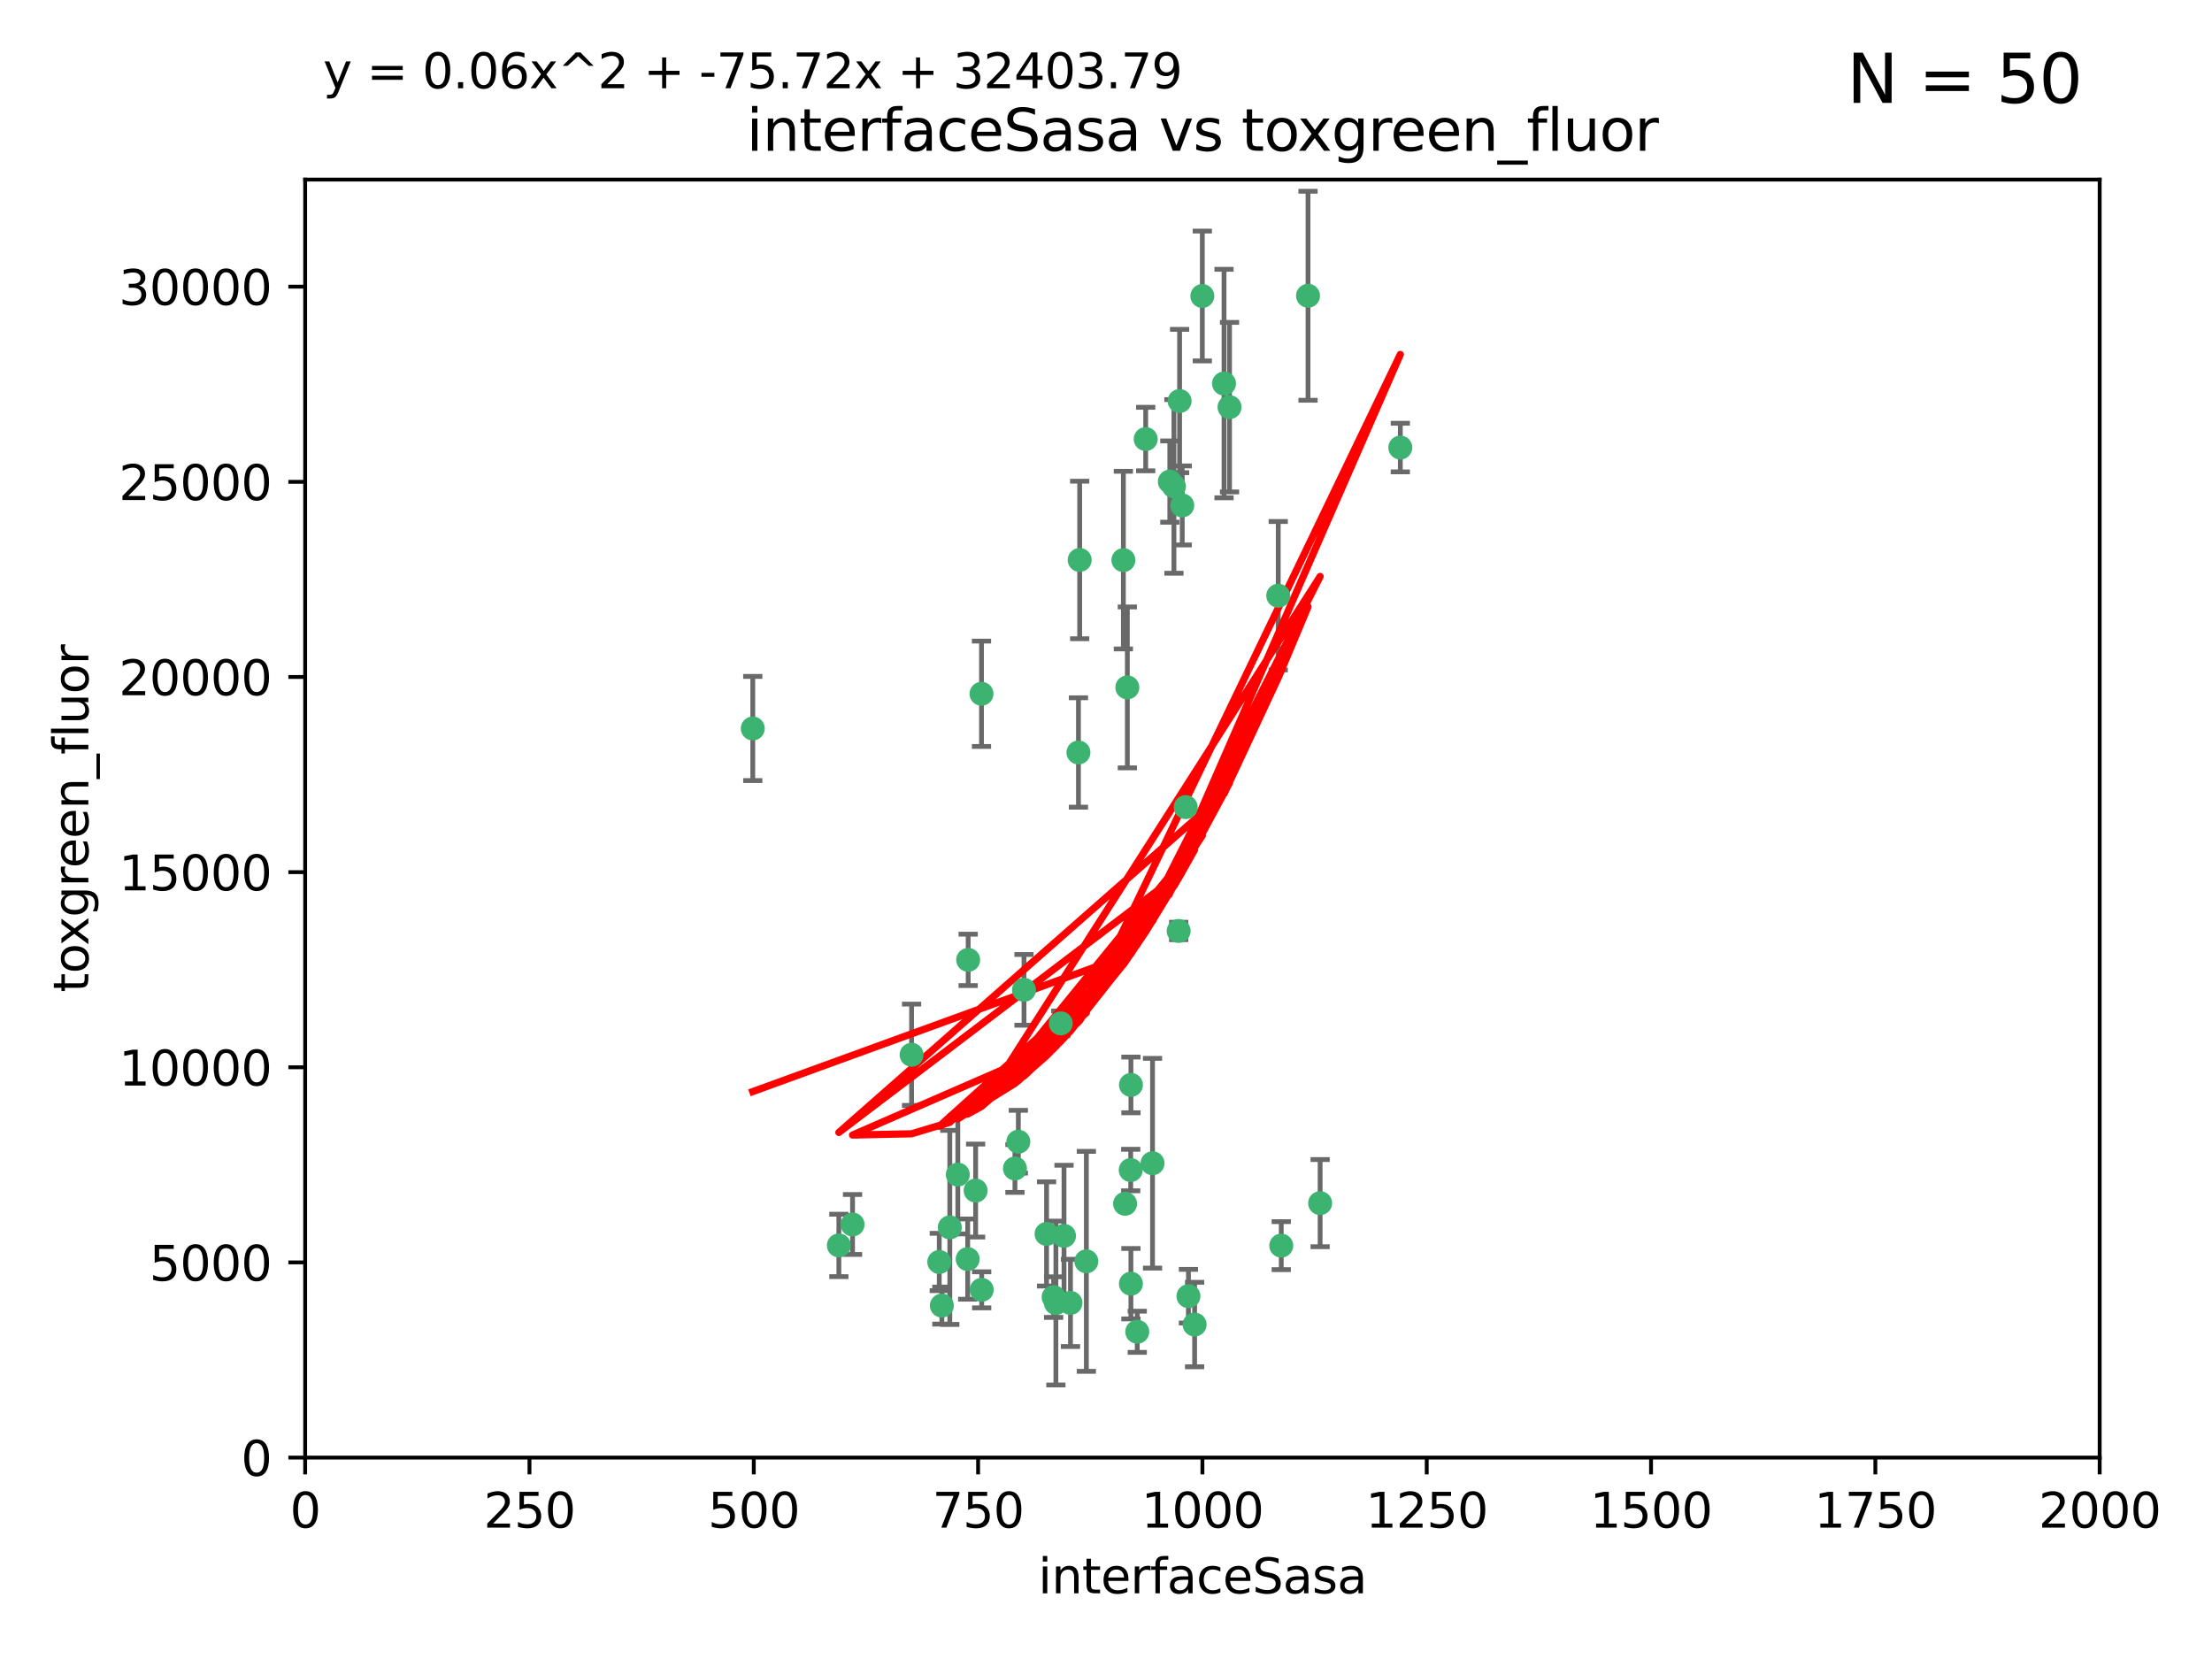 <?xml version="1.0" encoding="utf-8" standalone="no"?>
<!DOCTYPE svg PUBLIC "-//W3C//DTD SVG 1.1//EN"
  "http://www.w3.org/Graphics/SVG/1.1/DTD/svg11.dtd">
<svg xmlns:xlink="http://www.w3.org/1999/xlink" width="460.8pt" height="345.6pt" viewBox="0 0 460.8 345.6" xmlns="http://www.w3.org/2000/svg" version="1.1">
 <defs>
  <style type="text/css">*{stroke-linejoin: round; stroke-linecap: butt}</style>
 </defs>
 <g id="figure_1">
  <g id="patch_1">
   <path d="M 0 345.6 
L 460.8 345.6 
L 460.8 0 
L 0 0 
z
" style="fill: #ffffff"/>
  </g>
  <g id="axes_1">
   <g id="patch_2">
    <path d="M 63.571 303.64 
L 437.4 303.64 
L 437.4 37.411 
L 63.571 37.411 
z
" style="fill: #ffffff"/>
   </g>
   <g id="PathCollection_1">
    <defs>
     <path id="me32c6d4baa" d="M 0 1.118 
C 0.297 1.118 0.581 1 0.791 0.791 
C 1 0.581 1.118 0.297 1.118 0 
C 1.118 -0.297 1 -0.581 0.791 -0.791 
C 0.581 -1 0.297 -1.118 0 -1.118 
C -0.297 -1.118 -0.581 -1 -0.791 -0.791 
C -1 -0.581 -1.118 -0.297 -1.118 0 
C -1.118 0.297 -1 0.581 -0.791 0.791 
C -0.581 1 -0.297 1.118 0 1.118 
z
" style="stroke: #3cb371"/>
    </defs>
    <g clip-path="url(#pdb84b6a125)">
     <use xlink:href="#me32c6d4baa" x="243.693" y="100.319" style="fill: #3cb371; stroke: #3cb371"/>
     <use xlink:href="#me32c6d4baa" x="272.484" y="61.614" style="fill: #3cb371; stroke: #3cb371"/>
     <use xlink:href="#me32c6d4baa" x="266.28" y="124.1" style="fill: #3cb371; stroke: #3cb371"/>
     <use xlink:href="#me32c6d4baa" x="254.987" y="79.9" style="fill: #3cb371; stroke: #3cb371"/>
     <use xlink:href="#me32c6d4baa" x="174.75" y="259.442" style="fill: #3cb371; stroke: #3cb371"/>
     <use xlink:href="#me32c6d4baa" x="246.284" y="105.288" style="fill: #3cb371; stroke: #3cb371"/>
     <use xlink:href="#me32c6d4baa" x="244.553" y="101.33" style="fill: #3cb371; stroke: #3cb371"/>
     <use xlink:href="#me32c6d4baa" x="256.134" y="84.817" style="fill: #3cb371; stroke: #3cb371"/>
     <use xlink:href="#me32c6d4baa" x="234.02" y="116.682" style="fill: #3cb371; stroke: #3cb371"/>
     <use xlink:href="#me32c6d4baa" x="238.669" y="91.463" style="fill: #3cb371; stroke: #3cb371"/>
     <use xlink:href="#me32c6d4baa" x="245.731" y="83.54" style="fill: #3cb371; stroke: #3cb371"/>
     <use xlink:href="#me32c6d4baa" x="266.908" y="259.488" style="fill: #3cb371; stroke: #3cb371"/>
     <use xlink:href="#me32c6d4baa" x="240.095" y="242.324" style="fill: #3cb371; stroke: #3cb371"/>
     <use xlink:href="#me32c6d4baa" x="291.711" y="93.237" style="fill: #3cb371; stroke: #3cb371"/>
     <use xlink:href="#me32c6d4baa" x="224.916" y="116.65" style="fill: #3cb371; stroke: #3cb371"/>
     <use xlink:href="#me32c6d4baa" x="250.465" y="61.664" style="fill: #3cb371; stroke: #3cb371"/>
     <use xlink:href="#me32c6d4baa" x="204.462" y="144.527" style="fill: #3cb371; stroke: #3cb371"/>
     <use xlink:href="#me32c6d4baa" x="201.688" y="199.958" style="fill: #3cb371; stroke: #3cb371"/>
     <use xlink:href="#me32c6d4baa" x="224.662" y="156.754" style="fill: #3cb371; stroke: #3cb371"/>
     <use xlink:href="#me32c6d4baa" x="204.503" y="268.694" style="fill: #3cb371; stroke: #3cb371"/>
     <use xlink:href="#me32c6d4baa" x="275.007" y="250.635" style="fill: #3cb371; stroke: #3cb371"/>
     <use xlink:href="#me32c6d4baa" x="234.375" y="250.767" style="fill: #3cb371; stroke: #3cb371"/>
     <use xlink:href="#me32c6d4baa" x="221.654" y="257.451" style="fill: #3cb371; stroke: #3cb371"/>
     <use xlink:href="#me32c6d4baa" x="212.14" y="237.838" style="fill: #3cb371; stroke: #3cb371"/>
     <use xlink:href="#me32c6d4baa" x="195.666" y="262.896" style="fill: #3cb371; stroke: #3cb371"/>
     <use xlink:href="#me32c6d4baa" x="235.596" y="226.007" style="fill: #3cb371; stroke: #3cb371"/>
     <use xlink:href="#me32c6d4baa" x="247.573" y="270.018" style="fill: #3cb371; stroke: #3cb371"/>
     <use xlink:href="#me32c6d4baa" x="235.59" y="267.417" style="fill: #3cb371; stroke: #3cb371"/>
     <use xlink:href="#me32c6d4baa" x="201.587" y="262.293" style="fill: #3cb371; stroke: #3cb371"/>
     <use xlink:href="#me32c6d4baa" x="236.912" y="277.431" style="fill: #3cb371; stroke: #3cb371"/>
     <use xlink:href="#me32c6d4baa" x="219.488" y="270.21" style="fill: #3cb371; stroke: #3cb371"/>
     <use xlink:href="#me32c6d4baa" x="196.206" y="271.976" style="fill: #3cb371; stroke: #3cb371"/>
     <use xlink:href="#me32c6d4baa" x="226.308" y="262.761" style="fill: #3cb371; stroke: #3cb371"/>
     <use xlink:href="#me32c6d4baa" x="203.241" y="248.016" style="fill: #3cb371; stroke: #3cb371"/>
     <use xlink:href="#me32c6d4baa" x="245.536" y="193.94" style="fill: #3cb371; stroke: #3cb371"/>
     <use xlink:href="#me32c6d4baa" x="248.859" y="275.924" style="fill: #3cb371; stroke: #3cb371"/>
     <use xlink:href="#me32c6d4baa" x="220.981" y="213.19" style="fill: #3cb371; stroke: #3cb371"/>
     <use xlink:href="#me32c6d4baa" x="213.318" y="206.203" style="fill: #3cb371; stroke: #3cb371"/>
     <use xlink:href="#me32c6d4baa" x="247.005" y="168.134" style="fill: #3cb371; stroke: #3cb371"/>
     <use xlink:href="#me32c6d4baa" x="219.963" y="271.445" style="fill: #3cb371; stroke: #3cb371"/>
     <use xlink:href="#me32c6d4baa" x="177.602" y="255.08" style="fill: #3cb371; stroke: #3cb371"/>
     <use xlink:href="#me32c6d4baa" x="189.899" y="219.726" style="fill: #3cb371; stroke: #3cb371"/>
     <use xlink:href="#me32c6d4baa" x="197.864" y="255.69" style="fill: #3cb371; stroke: #3cb371"/>
     <use xlink:href="#me32c6d4baa" x="234.846" y="143.2" style="fill: #3cb371; stroke: #3cb371"/>
     <use xlink:href="#me32c6d4baa" x="223" y="271.416" style="fill: #3cb371; stroke: #3cb371"/>
     <use xlink:href="#me32c6d4baa" x="218.019" y="257.051" style="fill: #3cb371; stroke: #3cb371"/>
     <use xlink:href="#me32c6d4baa" x="211.432" y="243.416" style="fill: #3cb371; stroke: #3cb371"/>
     <use xlink:href="#me32c6d4baa" x="199.529" y="244.691" style="fill: #3cb371; stroke: #3cb371"/>
     <use xlink:href="#me32c6d4baa" x="235.549" y="243.742" style="fill: #3cb371; stroke: #3cb371"/>
     <use xlink:href="#me32c6d4baa" x="156.817" y="151.755" style="fill: #3cb371; stroke: #3cb371"/>
    </g>
   </g>
   <g id="matplotlib.axis_1">
    <g id="xtick_1">
     <g id="line2d_1">
      <defs>
       <path id="m4a67ab70e0" d="M 0 0 
L 0 3.5 
" style="stroke: #000000; stroke-width: 0.8"/>
      </defs>
      <g>
       <use xlink:href="#m4a67ab70e0" x="63.571" y="303.64" style="stroke: #000000; stroke-width: 0.8"/>
      </g>
     </g>
     <g id="text_1">
      <!-- 0 -->
      <g transform="translate(60.39 318.238)scale(0.1 -0.1)">
       <defs>
        <path id="DejaVuSans-30" d="M 2034 4250 
Q 1547 4250 1301 3770 
Q 1056 3291 1056 2328 
Q 1056 1369 1301 889 
Q 1547 409 2034 409 
Q 2525 409 2770 889 
Q 3016 1369 3016 2328 
Q 3016 3291 2770 3770 
Q 2525 4250 2034 4250 
z
M 2034 4750 
Q 2819 4750 3233 4129 
Q 3647 3509 3647 2328 
Q 3647 1150 3233 529 
Q 2819 -91 2034 -91 
Q 1250 -91 836 529 
Q 422 1150 422 2328 
Q 422 3509 836 4129 
Q 1250 4750 2034 4750 
z
" transform="scale(0.016)"/>
       </defs>
       <use xlink:href="#DejaVuSans-30"/>
      </g>
     </g>
    </g>
    <g id="xtick_2">
     <g id="line2d_2">
      <g>
       <use xlink:href="#m4a67ab70e0" x="110.3" y="303.64" style="stroke: #000000; stroke-width: 0.8"/>
      </g>
     </g>
     <g id="text_2">
      <!-- 250 -->
      <g transform="translate(100.756 318.238)scale(0.1 -0.1)">
       <defs>
        <path id="DejaVuSans-32" d="M 1228 531 
L 3431 531 
L 3431 0 
L 469 0 
L 469 531 
Q 828 903 1448 1529 
Q 2069 2156 2228 2338 
Q 2531 2678 2651 2914 
Q 2772 3150 2772 3378 
Q 2772 3750 2511 3984 
Q 2250 4219 1831 4219 
Q 1534 4219 1204 4116 
Q 875 4013 500 3803 
L 500 4441 
Q 881 4594 1212 4672 
Q 1544 4750 1819 4750 
Q 2544 4750 2975 4387 
Q 3406 4025 3406 3419 
Q 3406 3131 3298 2873 
Q 3191 2616 2906 2266 
Q 2828 2175 2409 1742 
Q 1991 1309 1228 531 
z
" transform="scale(0.016)"/>
        <path id="DejaVuSans-35" d="M 691 4666 
L 3169 4666 
L 3169 4134 
L 1269 4134 
L 1269 2991 
Q 1406 3038 1543 3061 
Q 1681 3084 1819 3084 
Q 2600 3084 3056 2656 
Q 3513 2228 3513 1497 
Q 3513 744 3044 326 
Q 2575 -91 1722 -91 
Q 1428 -91 1123 -41 
Q 819 9 494 109 
L 494 744 
Q 775 591 1075 516 
Q 1375 441 1709 441 
Q 2250 441 2565 725 
Q 2881 1009 2881 1497 
Q 2881 1984 2565 2268 
Q 2250 2553 1709 2553 
Q 1456 2553 1204 2497 
Q 953 2441 691 2322 
L 691 4666 
z
" transform="scale(0.016)"/>
       </defs>
       <use xlink:href="#DejaVuSans-32"/>
       <use xlink:href="#DejaVuSans-35" x="63.623"/>
       <use xlink:href="#DejaVuSans-30" x="127.246"/>
      </g>
     </g>
    </g>
    <g id="xtick_3">
     <g id="line2d_3">
      <g>
       <use xlink:href="#m4a67ab70e0" x="157.028" y="303.64" style="stroke: #000000; stroke-width: 0.8"/>
      </g>
     </g>
     <g id="text_3">
      <!-- 500 -->
      <g transform="translate(147.485 318.238)scale(0.1 -0.1)">
       <use xlink:href="#DejaVuSans-35"/>
       <use xlink:href="#DejaVuSans-30" x="63.623"/>
       <use xlink:href="#DejaVuSans-30" x="127.246"/>
      </g>
     </g>
    </g>
    <g id="xtick_4">
     <g id="line2d_4">
      <g>
       <use xlink:href="#m4a67ab70e0" x="203.757" y="303.64" style="stroke: #000000; stroke-width: 0.8"/>
      </g>
     </g>
     <g id="text_4">
      <!-- 750 -->
      <g transform="translate(194.213 318.238)scale(0.1 -0.1)">
       <defs>
        <path id="DejaVuSans-37" d="M 525 4666 
L 3525 4666 
L 3525 4397 
L 1831 0 
L 1172 0 
L 2766 4134 
L 525 4134 
L 525 4666 
z
" transform="scale(0.016)"/>
       </defs>
       <use xlink:href="#DejaVuSans-37"/>
       <use xlink:href="#DejaVuSans-35" x="63.623"/>
       <use xlink:href="#DejaVuSans-30" x="127.246"/>
      </g>
     </g>
    </g>
    <g id="xtick_5">
     <g id="line2d_5">
      <g>
       <use xlink:href="#m4a67ab70e0" x="250.486" y="303.64" style="stroke: #000000; stroke-width: 0.8"/>
      </g>
     </g>
     <g id="text_5">
      <!-- 1000 -->
      <g transform="translate(237.761 318.238)scale(0.1 -0.1)">
       <defs>
        <path id="DejaVuSans-31" d="M 794 531 
L 1825 531 
L 1825 4091 
L 703 3866 
L 703 4441 
L 1819 4666 
L 2450 4666 
L 2450 531 
L 3481 531 
L 3481 0 
L 794 0 
L 794 531 
z
" transform="scale(0.016)"/>
       </defs>
       <use xlink:href="#DejaVuSans-31"/>
       <use xlink:href="#DejaVuSans-30" x="63.623"/>
       <use xlink:href="#DejaVuSans-30" x="127.246"/>
       <use xlink:href="#DejaVuSans-30" x="190.869"/>
      </g>
     </g>
    </g>
    <g id="xtick_6">
     <g id="line2d_6">
      <g>
       <use xlink:href="#m4a67ab70e0" x="297.214" y="303.64" style="stroke: #000000; stroke-width: 0.8"/>
      </g>
     </g>
     <g id="text_6">
      <!-- 1250 -->
      <g transform="translate(284.489 318.238)scale(0.1 -0.1)">
       <use xlink:href="#DejaVuSans-31"/>
       <use xlink:href="#DejaVuSans-32" x="63.623"/>
       <use xlink:href="#DejaVuSans-35" x="127.246"/>
       <use xlink:href="#DejaVuSans-30" x="190.869"/>
      </g>
     </g>
    </g>
    <g id="xtick_7">
     <g id="line2d_7">
      <g>
       <use xlink:href="#m4a67ab70e0" x="343.943" y="303.64" style="stroke: #000000; stroke-width: 0.8"/>
      </g>
     </g>
     <g id="text_7">
      <!-- 1500 -->
      <g transform="translate(331.218 318.238)scale(0.1 -0.1)">
       <use xlink:href="#DejaVuSans-31"/>
       <use xlink:href="#DejaVuSans-35" x="63.623"/>
       <use xlink:href="#DejaVuSans-30" x="127.246"/>
       <use xlink:href="#DejaVuSans-30" x="190.869"/>
      </g>
     </g>
    </g>
    <g id="xtick_8">
     <g id="line2d_8">
      <g>
       <use xlink:href="#m4a67ab70e0" x="390.671" y="303.64" style="stroke: #000000; stroke-width: 0.8"/>
      </g>
     </g>
     <g id="text_8">
      <!-- 1750 -->
      <g transform="translate(377.946 318.238)scale(0.1 -0.1)">
       <use xlink:href="#DejaVuSans-31"/>
       <use xlink:href="#DejaVuSans-37" x="63.623"/>
       <use xlink:href="#DejaVuSans-35" x="127.246"/>
       <use xlink:href="#DejaVuSans-30" x="190.869"/>
      </g>
     </g>
    </g>
    <g id="xtick_9">
     <g id="line2d_9">
      <g>
       <use xlink:href="#m4a67ab70e0" x="437.4" y="303.64" style="stroke: #000000; stroke-width: 0.8"/>
      </g>
     </g>
     <g id="text_9">
      <!-- 2000 -->
      <g transform="translate(424.675 318.238)scale(0.1 -0.1)">
       <use xlink:href="#DejaVuSans-32"/>
       <use xlink:href="#DejaVuSans-30" x="63.623"/>
       <use xlink:href="#DejaVuSans-30" x="127.246"/>
       <use xlink:href="#DejaVuSans-30" x="190.869"/>
      </g>
     </g>
    </g>
    <g id="text_10">
     <!-- interfaceSasa -->
     <g transform="translate(216.279 331.917)scale(0.1 -0.1)">
      <defs>
       <path id="DejaVuSans-69" d="M 603 3500 
L 1178 3500 
L 1178 0 
L 603 0 
L 603 3500 
z
M 603 4863 
L 1178 4863 
L 1178 4134 
L 603 4134 
L 603 4863 
z
" transform="scale(0.016)"/>
       <path id="DejaVuSans-6e" d="M 3513 2113 
L 3513 0 
L 2938 0 
L 2938 2094 
Q 2938 2591 2744 2837 
Q 2550 3084 2163 3084 
Q 1697 3084 1428 2787 
Q 1159 2491 1159 1978 
L 1159 0 
L 581 0 
L 581 3500 
L 1159 3500 
L 1159 2956 
Q 1366 3272 1645 3428 
Q 1925 3584 2291 3584 
Q 2894 3584 3203 3211 
Q 3513 2838 3513 2113 
z
" transform="scale(0.016)"/>
       <path id="DejaVuSans-74" d="M 1172 4494 
L 1172 3500 
L 2356 3500 
L 2356 3053 
L 1172 3053 
L 1172 1153 
Q 1172 725 1289 603 
Q 1406 481 1766 481 
L 2356 481 
L 2356 0 
L 1766 0 
Q 1100 0 847 248 
Q 594 497 594 1153 
L 594 3053 
L 172 3053 
L 172 3500 
L 594 3500 
L 594 4494 
L 1172 4494 
z
" transform="scale(0.016)"/>
       <path id="DejaVuSans-65" d="M 3597 1894 
L 3597 1613 
L 953 1613 
Q 991 1019 1311 708 
Q 1631 397 2203 397 
Q 2534 397 2845 478 
Q 3156 559 3463 722 
L 3463 178 
Q 3153 47 2828 -22 
Q 2503 -91 2169 -91 
Q 1331 -91 842 396 
Q 353 884 353 1716 
Q 353 2575 817 3079 
Q 1281 3584 2069 3584 
Q 2775 3584 3186 3129 
Q 3597 2675 3597 1894 
z
M 3022 2063 
Q 3016 2534 2758 2815 
Q 2500 3097 2075 3097 
Q 1594 3097 1305 2825 
Q 1016 2553 972 2059 
L 3022 2063 
z
" transform="scale(0.016)"/>
       <path id="DejaVuSans-72" d="M 2631 2963 
Q 2534 3019 2420 3045 
Q 2306 3072 2169 3072 
Q 1681 3072 1420 2755 
Q 1159 2438 1159 1844 
L 1159 0 
L 581 0 
L 581 3500 
L 1159 3500 
L 1159 2956 
Q 1341 3275 1631 3429 
Q 1922 3584 2338 3584 
Q 2397 3584 2469 3576 
Q 2541 3569 2628 3553 
L 2631 2963 
z
" transform="scale(0.016)"/>
       <path id="DejaVuSans-66" d="M 2375 4863 
L 2375 4384 
L 1825 4384 
Q 1516 4384 1395 4259 
Q 1275 4134 1275 3809 
L 1275 3500 
L 2222 3500 
L 2222 3053 
L 1275 3053 
L 1275 0 
L 697 0 
L 697 3053 
L 147 3053 
L 147 3500 
L 697 3500 
L 697 3744 
Q 697 4328 969 4595 
Q 1241 4863 1831 4863 
L 2375 4863 
z
" transform="scale(0.016)"/>
       <path id="DejaVuSans-61" d="M 2194 1759 
Q 1497 1759 1228 1600 
Q 959 1441 959 1056 
Q 959 750 1161 570 
Q 1363 391 1709 391 
Q 2188 391 2477 730 
Q 2766 1069 2766 1631 
L 2766 1759 
L 2194 1759 
z
M 3341 1997 
L 3341 0 
L 2766 0 
L 2766 531 
Q 2569 213 2275 61 
Q 1981 -91 1556 -91 
Q 1019 -91 701 211 
Q 384 513 384 1019 
Q 384 1609 779 1909 
Q 1175 2209 1959 2209 
L 2766 2209 
L 2766 2266 
Q 2766 2663 2505 2880 
Q 2244 3097 1772 3097 
Q 1472 3097 1187 3025 
Q 903 2953 641 2809 
L 641 3341 
Q 956 3463 1253 3523 
Q 1550 3584 1831 3584 
Q 2591 3584 2966 3190 
Q 3341 2797 3341 1997 
z
" transform="scale(0.016)"/>
       <path id="DejaVuSans-63" d="M 3122 3366 
L 3122 2828 
Q 2878 2963 2633 3030 
Q 2388 3097 2138 3097 
Q 1578 3097 1268 2742 
Q 959 2388 959 1747 
Q 959 1106 1268 751 
Q 1578 397 2138 397 
Q 2388 397 2633 464 
Q 2878 531 3122 666 
L 3122 134 
Q 2881 22 2623 -34 
Q 2366 -91 2075 -91 
Q 1284 -91 818 406 
Q 353 903 353 1747 
Q 353 2603 823 3093 
Q 1294 3584 2113 3584 
Q 2378 3584 2631 3529 
Q 2884 3475 3122 3366 
z
" transform="scale(0.016)"/>
       <path id="DejaVuSans-53" d="M 3425 4513 
L 3425 3897 
Q 3066 4069 2747 4153 
Q 2428 4238 2131 4238 
Q 1616 4238 1336 4038 
Q 1056 3838 1056 3469 
Q 1056 3159 1242 3001 
Q 1428 2844 1947 2747 
L 2328 2669 
Q 3034 2534 3370 2195 
Q 3706 1856 3706 1288 
Q 3706 609 3251 259 
Q 2797 -91 1919 -91 
Q 1588 -91 1214 -16 
Q 841 59 441 206 
L 441 856 
Q 825 641 1194 531 
Q 1563 422 1919 422 
Q 2459 422 2753 634 
Q 3047 847 3047 1241 
Q 3047 1584 2836 1778 
Q 2625 1972 2144 2069 
L 1759 2144 
Q 1053 2284 737 2584 
Q 422 2884 422 3419 
Q 422 4038 858 4394 
Q 1294 4750 2059 4750 
Q 2388 4750 2728 4690 
Q 3069 4631 3425 4513 
z
" transform="scale(0.016)"/>
       <path id="DejaVuSans-73" d="M 2834 3397 
L 2834 2853 
Q 2591 2978 2328 3040 
Q 2066 3103 1784 3103 
Q 1356 3103 1142 2972 
Q 928 2841 928 2578 
Q 928 2378 1081 2264 
Q 1234 2150 1697 2047 
L 1894 2003 
Q 2506 1872 2764 1633 
Q 3022 1394 3022 966 
Q 3022 478 2636 193 
Q 2250 -91 1575 -91 
Q 1294 -91 989 -36 
Q 684 19 347 128 
L 347 722 
Q 666 556 975 473 
Q 1284 391 1588 391 
Q 1994 391 2212 530 
Q 2431 669 2431 922 
Q 2431 1156 2273 1281 
Q 2116 1406 1581 1522 
L 1381 1569 
Q 847 1681 609 1914 
Q 372 2147 372 2553 
Q 372 3047 722 3315 
Q 1072 3584 1716 3584 
Q 2034 3584 2315 3537 
Q 2597 3491 2834 3397 
z
" transform="scale(0.016)"/>
      </defs>
      <use xlink:href="#DejaVuSans-69"/>
      <use xlink:href="#DejaVuSans-6e" x="27.783"/>
      <use xlink:href="#DejaVuSans-74" x="91.162"/>
      <use xlink:href="#DejaVuSans-65" x="130.371"/>
      <use xlink:href="#DejaVuSans-72" x="191.895"/>
      <use xlink:href="#DejaVuSans-66" x="233.008"/>
      <use xlink:href="#DejaVuSans-61" x="268.213"/>
      <use xlink:href="#DejaVuSans-63" x="329.492"/>
      <use xlink:href="#DejaVuSans-65" x="384.473"/>
      <use xlink:href="#DejaVuSans-53" x="445.996"/>
      <use xlink:href="#DejaVuSans-61" x="509.473"/>
      <use xlink:href="#DejaVuSans-73" x="570.752"/>
      <use xlink:href="#DejaVuSans-61" x="622.852"/>
     </g>
    </g>
   </g>
   <g id="matplotlib.axis_2">
    <g id="ytick_1">
     <g id="line2d_10">
      <defs>
       <path id="m9b1934abe0" d="M 0 0 
L -3.5 0 
" style="stroke: #000000; stroke-width: 0.8"/>
      </defs>
      <g>
       <use xlink:href="#m9b1934abe0" x="63.571" y="303.64" style="stroke: #000000; stroke-width: 0.8"/>
      </g>
     </g>
     <g id="text_11">
      <!-- 0 -->
      <g transform="translate(50.209 307.439)scale(0.1 -0.1)">
       <use xlink:href="#DejaVuSans-30"/>
      </g>
     </g>
    </g>
    <g id="ytick_2">
     <g id="line2d_11">
      <g>
       <use xlink:href="#m9b1934abe0" x="63.571" y="262.986" style="stroke: #000000; stroke-width: 0.8"/>
      </g>
     </g>
     <g id="text_12">
      <!-- 5000 -->
      <g transform="translate(31.121 266.786)scale(0.1 -0.1)">
       <use xlink:href="#DejaVuSans-35"/>
       <use xlink:href="#DejaVuSans-30" x="63.623"/>
       <use xlink:href="#DejaVuSans-30" x="127.246"/>
       <use xlink:href="#DejaVuSans-30" x="190.869"/>
      </g>
     </g>
    </g>
    <g id="ytick_3">
     <g id="line2d_12">
      <g>
       <use xlink:href="#m9b1934abe0" x="63.571" y="222.333" style="stroke: #000000; stroke-width: 0.8"/>
      </g>
     </g>
     <g id="text_13">
      <!-- 10000 -->
      <g transform="translate(24.759 226.132)scale(0.1 -0.1)">
       <use xlink:href="#DejaVuSans-31"/>
       <use xlink:href="#DejaVuSans-30" x="63.623"/>
       <use xlink:href="#DejaVuSans-30" x="127.246"/>
       <use xlink:href="#DejaVuSans-30" x="190.869"/>
       <use xlink:href="#DejaVuSans-30" x="254.492"/>
      </g>
     </g>
    </g>
    <g id="ytick_4">
     <g id="line2d_13">
      <g>
       <use xlink:href="#m9b1934abe0" x="63.571" y="181.679" style="stroke: #000000; stroke-width: 0.8"/>
      </g>
     </g>
     <g id="text_14">
      <!-- 15000 -->
      <g transform="translate(24.759 185.478)scale(0.1 -0.1)">
       <use xlink:href="#DejaVuSans-31"/>
       <use xlink:href="#DejaVuSans-35" x="63.623"/>
       <use xlink:href="#DejaVuSans-30" x="127.246"/>
       <use xlink:href="#DejaVuSans-30" x="190.869"/>
       <use xlink:href="#DejaVuSans-30" x="254.492"/>
      </g>
     </g>
    </g>
    <g id="ytick_5">
     <g id="line2d_14">
      <g>
       <use xlink:href="#m9b1934abe0" x="63.571" y="141.026" style="stroke: #000000; stroke-width: 0.8"/>
      </g>
     </g>
     <g id="text_15">
      <!-- 20000 -->
      <g transform="translate(24.759 144.825)scale(0.1 -0.1)">
       <use xlink:href="#DejaVuSans-32"/>
       <use xlink:href="#DejaVuSans-30" x="63.623"/>
       <use xlink:href="#DejaVuSans-30" x="127.246"/>
       <use xlink:href="#DejaVuSans-30" x="190.869"/>
       <use xlink:href="#DejaVuSans-30" x="254.492"/>
      </g>
     </g>
    </g>
    <g id="ytick_6">
     <g id="line2d_15">
      <g>
       <use xlink:href="#m9b1934abe0" x="63.571" y="100.372" style="stroke: #000000; stroke-width: 0.8"/>
      </g>
     </g>
     <g id="text_16">
      <!-- 25000 -->
      <g transform="translate(24.759 104.171)scale(0.1 -0.1)">
       <use xlink:href="#DejaVuSans-32"/>
       <use xlink:href="#DejaVuSans-35" x="63.623"/>
       <use xlink:href="#DejaVuSans-30" x="127.246"/>
       <use xlink:href="#DejaVuSans-30" x="190.869"/>
       <use xlink:href="#DejaVuSans-30" x="254.492"/>
      </g>
     </g>
    </g>
    <g id="ytick_7">
     <g id="line2d_16">
      <g>
       <use xlink:href="#m9b1934abe0" x="63.571" y="59.718" style="stroke: #000000; stroke-width: 0.8"/>
      </g>
     </g>
     <g id="text_17">
      <!-- 30000 -->
      <g transform="translate(24.759 63.518)scale(0.1 -0.1)">
       <defs>
        <path id="DejaVuSans-33" d="M 2597 2516 
Q 3050 2419 3304 2112 
Q 3559 1806 3559 1356 
Q 3559 666 3084 287 
Q 2609 -91 1734 -91 
Q 1441 -91 1130 -33 
Q 819 25 488 141 
L 488 750 
Q 750 597 1062 519 
Q 1375 441 1716 441 
Q 2309 441 2620 675 
Q 2931 909 2931 1356 
Q 2931 1769 2642 2001 
Q 2353 2234 1838 2234 
L 1294 2234 
L 1294 2753 
L 1863 2753 
Q 2328 2753 2575 2939 
Q 2822 3125 2822 3475 
Q 2822 3834 2567 4026 
Q 2313 4219 1838 4219 
Q 1578 4219 1281 4162 
Q 984 4106 628 3988 
L 628 4550 
Q 988 4650 1302 4700 
Q 1616 4750 1894 4750 
Q 2613 4750 3031 4423 
Q 3450 4097 3450 3541 
Q 3450 3153 3228 2886 
Q 3006 2619 2597 2516 
z
" transform="scale(0.016)"/>
       </defs>
       <use xlink:href="#DejaVuSans-33"/>
       <use xlink:href="#DejaVuSans-30" x="63.623"/>
       <use xlink:href="#DejaVuSans-30" x="127.246"/>
       <use xlink:href="#DejaVuSans-30" x="190.869"/>
       <use xlink:href="#DejaVuSans-30" x="254.492"/>
      </g>
     </g>
    </g>
    <g id="text_18">
     <!-- toxgreen_fluor -->
     <g transform="translate(18.401 206.72)rotate(-90)scale(0.1 -0.1)">
      <defs>
       <path id="DejaVuSans-6f" d="M 1959 3097 
Q 1497 3097 1228 2736 
Q 959 2375 959 1747 
Q 959 1119 1226 758 
Q 1494 397 1959 397 
Q 2419 397 2687 759 
Q 2956 1122 2956 1747 
Q 2956 2369 2687 2733 
Q 2419 3097 1959 3097 
z
M 1959 3584 
Q 2709 3584 3137 3096 
Q 3566 2609 3566 1747 
Q 3566 888 3137 398 
Q 2709 -91 1959 -91 
Q 1206 -91 779 398 
Q 353 888 353 1747 
Q 353 2609 779 3096 
Q 1206 3584 1959 3584 
z
" transform="scale(0.016)"/>
       <path id="DejaVuSans-78" d="M 3513 3500 
L 2247 1797 
L 3578 0 
L 2900 0 
L 1881 1375 
L 863 0 
L 184 0 
L 1544 1831 
L 300 3500 
L 978 3500 
L 1906 2253 
L 2834 3500 
L 3513 3500 
z
" transform="scale(0.016)"/>
       <path id="DejaVuSans-67" d="M 2906 1791 
Q 2906 2416 2648 2759 
Q 2391 3103 1925 3103 
Q 1463 3103 1205 2759 
Q 947 2416 947 1791 
Q 947 1169 1205 825 
Q 1463 481 1925 481 
Q 2391 481 2648 825 
Q 2906 1169 2906 1791 
z
M 3481 434 
Q 3481 -459 3084 -895 
Q 2688 -1331 1869 -1331 
Q 1566 -1331 1297 -1286 
Q 1028 -1241 775 -1147 
L 775 -588 
Q 1028 -725 1275 -790 
Q 1522 -856 1778 -856 
Q 2344 -856 2625 -561 
Q 2906 -266 2906 331 
L 2906 616 
Q 2728 306 2450 153 
Q 2172 0 1784 0 
Q 1141 0 747 490 
Q 353 981 353 1791 
Q 353 2603 747 3093 
Q 1141 3584 1784 3584 
Q 2172 3584 2450 3431 
Q 2728 3278 2906 2969 
L 2906 3500 
L 3481 3500 
L 3481 434 
z
" transform="scale(0.016)"/>
       <path id="DejaVuSans-5f" d="M 3263 -1063 
L 3263 -1509 
L -63 -1509 
L -63 -1063 
L 3263 -1063 
z
" transform="scale(0.016)"/>
       <path id="DejaVuSans-6c" d="M 603 4863 
L 1178 4863 
L 1178 0 
L 603 0 
L 603 4863 
z
" transform="scale(0.016)"/>
       <path id="DejaVuSans-75" d="M 544 1381 
L 544 3500 
L 1119 3500 
L 1119 1403 
Q 1119 906 1312 657 
Q 1506 409 1894 409 
Q 2359 409 2629 706 
Q 2900 1003 2900 1516 
L 2900 3500 
L 3475 3500 
L 3475 0 
L 2900 0 
L 2900 538 
Q 2691 219 2414 64 
Q 2138 -91 1772 -91 
Q 1169 -91 856 284 
Q 544 659 544 1381 
z
M 1991 3584 
L 1991 3584 
z
" transform="scale(0.016)"/>
      </defs>
      <use xlink:href="#DejaVuSans-74"/>
      <use xlink:href="#DejaVuSans-6f" x="39.209"/>
      <use xlink:href="#DejaVuSans-78" x="97.266"/>
      <use xlink:href="#DejaVuSans-67" x="156.445"/>
      <use xlink:href="#DejaVuSans-72" x="219.922"/>
      <use xlink:href="#DejaVuSans-65" x="258.785"/>
      <use xlink:href="#DejaVuSans-65" x="320.309"/>
      <use xlink:href="#DejaVuSans-6e" x="381.832"/>
      <use xlink:href="#DejaVuSans-5f" x="445.211"/>
      <use xlink:href="#DejaVuSans-66" x="495.211"/>
      <use xlink:href="#DejaVuSans-6c" x="530.416"/>
      <use xlink:href="#DejaVuSans-75" x="558.199"/>
      <use xlink:href="#DejaVuSans-6f" x="621.578"/>
      <use xlink:href="#DejaVuSans-72" x="682.76"/>
     </g>
    </g>
   </g>
   <g id="LineCollection_1">
    <path d="M 243.693 108.787 
L 243.693 91.852 
" clip-path="url(#pdb84b6a125)" style="fill: none; stroke: #696969"/>
    <path d="M 272.484 83.38 
L 272.484 39.848 
" clip-path="url(#pdb84b6a125)" style="fill: none; stroke: #696969"/>
    <path d="M 266.28 139.562 
L 266.28 108.638 
" clip-path="url(#pdb84b6a125)" style="fill: none; stroke: #696969"/>
    <path d="M 254.987 103.698 
L 254.987 56.102 
" clip-path="url(#pdb84b6a125)" style="fill: none; stroke: #696969"/>
    <path d="M 174.75 265.941 
L 174.75 252.944 
" clip-path="url(#pdb84b6a125)" style="fill: none; stroke: #696969"/>
    <path d="M 246.284 113.522 
L 246.284 97.054 
" clip-path="url(#pdb84b6a125)" style="fill: none; stroke: #696969"/>
    <path d="M 244.553 119.415 
L 244.553 83.245 
" clip-path="url(#pdb84b6a125)" style="fill: none; stroke: #696969"/>
    <path d="M 256.134 102.476 
L 256.134 67.157 
" clip-path="url(#pdb84b6a125)" style="fill: none; stroke: #696969"/>
    <path d="M 234.02 135.19 
L 234.02 98.175 
" clip-path="url(#pdb84b6a125)" style="fill: none; stroke: #696969"/>
    <path d="M 238.669 98.075 
L 238.669 84.85 
" clip-path="url(#pdb84b6a125)" style="fill: none; stroke: #696969"/>
    <path d="M 245.731 98.468 
L 245.731 68.613 
" clip-path="url(#pdb84b6a125)" style="fill: none; stroke: #696969"/>
    <path d="M 266.908 264.487 
L 266.908 254.489 
" clip-path="url(#pdb84b6a125)" style="fill: none; stroke: #696969"/>
    <path d="M 240.095 264.166 
L 240.095 220.481 
" clip-path="url(#pdb84b6a125)" style="fill: none; stroke: #696969"/>
    <path d="M 291.711 98.3 
L 291.711 88.175 
" clip-path="url(#pdb84b6a125)" style="fill: none; stroke: #696969"/>
    <path d="M 224.916 133.058 
L 224.916 100.243 
" clip-path="url(#pdb84b6a125)" style="fill: none; stroke: #696969"/>
    <path d="M 250.465 75.185 
L 250.465 48.142 
" clip-path="url(#pdb84b6a125)" style="fill: none; stroke: #696969"/>
    <path d="M 204.462 155.498 
L 204.462 133.556 
" clip-path="url(#pdb84b6a125)" style="fill: none; stroke: #696969"/>
    <path d="M 201.688 205.31 
L 201.688 194.605 
" clip-path="url(#pdb84b6a125)" style="fill: none; stroke: #696969"/>
    <path d="M 224.662 168.148 
L 224.662 145.359 
" clip-path="url(#pdb84b6a125)" style="fill: none; stroke: #696969"/>
    <path d="M 204.503 272.448 
L 204.503 264.94 
" clip-path="url(#pdb84b6a125)" style="fill: none; stroke: #696969"/>
    <path d="M 275.007 259.717 
L 275.007 241.553 
" clip-path="url(#pdb84b6a125)" style="fill: none; stroke: #696969"/>
    <path d="M 234.375 251.458 
L 234.375 250.077 
" clip-path="url(#pdb84b6a125)" style="fill: none; stroke: #696969"/>
    <path d="M 221.654 272.157 
L 221.654 242.746 
" clip-path="url(#pdb84b6a125)" style="fill: none; stroke: #696969"/>
    <path d="M 212.14 244.374 
L 212.14 231.301 
" clip-path="url(#pdb84b6a125)" style="fill: none; stroke: #696969"/>
    <path d="M 195.666 268.864 
L 195.666 256.927 
" clip-path="url(#pdb84b6a125)" style="fill: none; stroke: #696969"/>
    <path d="M 235.596 231.811 
L 235.596 220.203 
" clip-path="url(#pdb84b6a125)" style="fill: none; stroke: #696969"/>
    <path d="M 247.573 275.607 
L 247.573 264.429 
" clip-path="url(#pdb84b6a125)" style="fill: none; stroke: #696969"/>
    <path d="M 235.59 274.752 
L 235.59 260.081 
" clip-path="url(#pdb84b6a125)" style="fill: none; stroke: #696969"/>
    <path d="M 201.587 270.647 
L 201.587 253.939 
" clip-path="url(#pdb84b6a125)" style="fill: none; stroke: #696969"/>
    <path d="M 236.912 281.719 
L 236.912 273.143 
" clip-path="url(#pdb84b6a125)" style="fill: none; stroke: #696969"/>
    <path d="M 219.488 274.44 
L 219.488 265.981 
" clip-path="url(#pdb84b6a125)" style="fill: none; stroke: #696969"/>
    <path d="M 196.206 275.827 
L 196.206 268.125 
" clip-path="url(#pdb84b6a125)" style="fill: none; stroke: #696969"/>
    <path d="M 226.308 285.673 
L 226.308 239.849 
" clip-path="url(#pdb84b6a125)" style="fill: none; stroke: #696969"/>
    <path d="M 203.241 257.7 
L 203.241 238.331 
" clip-path="url(#pdb84b6a125)" style="fill: none; stroke: #696969"/>
    <path d="M 245.536 195.758 
L 245.536 192.122 
" clip-path="url(#pdb84b6a125)" style="fill: none; stroke: #696969"/>
    <path d="M 248.859 284.727 
L 248.859 267.12 
" clip-path="url(#pdb84b6a125)" style="fill: none; stroke: #696969"/>
    <path d="M 220.981 215.762 
L 220.981 210.618 
" clip-path="url(#pdb84b6a125)" style="fill: none; stroke: #696969"/>
    <path d="M 213.318 213.569 
L 213.318 198.836 
" clip-path="url(#pdb84b6a125)" style="fill: none; stroke: #696969"/>
    <path d="M 247.005 168.892 
L 247.005 167.376 
" clip-path="url(#pdb84b6a125)" style="fill: none; stroke: #696969"/>
    <path d="M 219.963 288.513 
L 219.963 254.376 
" clip-path="url(#pdb84b6a125)" style="fill: none; stroke: #696969"/>
    <path d="M 177.602 261.323 
L 177.602 248.837 
" clip-path="url(#pdb84b6a125)" style="fill: none; stroke: #696969"/>
    <path d="M 189.899 230.277 
L 189.899 209.176 
" clip-path="url(#pdb84b6a125)" style="fill: none; stroke: #696969"/>
    <path d="M 197.864 275.904 
L 197.864 235.477 
" clip-path="url(#pdb84b6a125)" style="fill: none; stroke: #696969"/>
    <path d="M 234.846 159.961 
L 234.846 126.439 
" clip-path="url(#pdb84b6a125)" style="fill: none; stroke: #696969"/>
    <path d="M 223 280.503 
L 223 262.329 
" clip-path="url(#pdb84b6a125)" style="fill: none; stroke: #696969"/>
    <path d="M 218.019 267.904 
L 218.019 246.198 
" clip-path="url(#pdb84b6a125)" style="fill: none; stroke: #696969"/>
    <path d="M 211.432 248.392 
L 211.432 238.44 
" clip-path="url(#pdb84b6a125)" style="fill: none; stroke: #696969"/>
    <path d="M 199.529 257.049 
L 199.529 232.333 
" clip-path="url(#pdb84b6a125)" style="fill: none; stroke: #696969"/>
    <path d="M 235.549 248.063 
L 235.549 239.42 
" clip-path="url(#pdb84b6a125)" style="fill: none; stroke: #696969"/>
    <path d="M 156.817 162.606 
L 156.817 140.905 
" clip-path="url(#pdb84b6a125)" style="fill: none; stroke: #696969"/>
   </g>
   <g id="line2d_17">
    <defs>
     <path id="m18089715f5" d="M 2 0 
L -2 -0 
" style="stroke: #696969"/>
    </defs>
    <g clip-path="url(#pdb84b6a125)">
     <use xlink:href="#m18089715f5" x="243.693" y="108.787" style="fill: #696969; stroke: #696969"/>
     <use xlink:href="#m18089715f5" x="272.484" y="83.38" style="fill: #696969; stroke: #696969"/>
     <use xlink:href="#m18089715f5" x="266.28" y="139.562" style="fill: #696969; stroke: #696969"/>
     <use xlink:href="#m18089715f5" x="254.987" y="103.698" style="fill: #696969; stroke: #696969"/>
     <use xlink:href="#m18089715f5" x="174.75" y="265.941" style="fill: #696969; stroke: #696969"/>
     <use xlink:href="#m18089715f5" x="246.284" y="113.522" style="fill: #696969; stroke: #696969"/>
     <use xlink:href="#m18089715f5" x="244.553" y="119.415" style="fill: #696969; stroke: #696969"/>
     <use xlink:href="#m18089715f5" x="256.134" y="102.476" style="fill: #696969; stroke: #696969"/>
     <use xlink:href="#m18089715f5" x="234.02" y="135.19" style="fill: #696969; stroke: #696969"/>
     <use xlink:href="#m18089715f5" x="238.669" y="98.075" style="fill: #696969; stroke: #696969"/>
     <use xlink:href="#m18089715f5" x="245.731" y="98.468" style="fill: #696969; stroke: #696969"/>
     <use xlink:href="#m18089715f5" x="266.908" y="264.487" style="fill: #696969; stroke: #696969"/>
     <use xlink:href="#m18089715f5" x="240.095" y="264.166" style="fill: #696969; stroke: #696969"/>
     <use xlink:href="#m18089715f5" x="291.711" y="98.3" style="fill: #696969; stroke: #696969"/>
     <use xlink:href="#m18089715f5" x="224.916" y="133.058" style="fill: #696969; stroke: #696969"/>
     <use xlink:href="#m18089715f5" x="250.465" y="75.185" style="fill: #696969; stroke: #696969"/>
     <use xlink:href="#m18089715f5" x="204.462" y="155.498" style="fill: #696969; stroke: #696969"/>
     <use xlink:href="#m18089715f5" x="201.688" y="205.31" style="fill: #696969; stroke: #696969"/>
     <use xlink:href="#m18089715f5" x="224.662" y="168.148" style="fill: #696969; stroke: #696969"/>
     <use xlink:href="#m18089715f5" x="204.503" y="272.448" style="fill: #696969; stroke: #696969"/>
     <use xlink:href="#m18089715f5" x="275.007" y="259.717" style="fill: #696969; stroke: #696969"/>
     <use xlink:href="#m18089715f5" x="234.375" y="251.458" style="fill: #696969; stroke: #696969"/>
     <use xlink:href="#m18089715f5" x="221.654" y="272.157" style="fill: #696969; stroke: #696969"/>
     <use xlink:href="#m18089715f5" x="212.14" y="244.374" style="fill: #696969; stroke: #696969"/>
     <use xlink:href="#m18089715f5" x="195.666" y="268.864" style="fill: #696969; stroke: #696969"/>
     <use xlink:href="#m18089715f5" x="235.596" y="231.811" style="fill: #696969; stroke: #696969"/>
     <use xlink:href="#m18089715f5" x="247.573" y="275.607" style="fill: #696969; stroke: #696969"/>
     <use xlink:href="#m18089715f5" x="235.59" y="274.752" style="fill: #696969; stroke: #696969"/>
     <use xlink:href="#m18089715f5" x="201.587" y="270.647" style="fill: #696969; stroke: #696969"/>
     <use xlink:href="#m18089715f5" x="236.912" y="281.719" style="fill: #696969; stroke: #696969"/>
     <use xlink:href="#m18089715f5" x="219.488" y="274.44" style="fill: #696969; stroke: #696969"/>
     <use xlink:href="#m18089715f5" x="196.206" y="275.827" style="fill: #696969; stroke: #696969"/>
     <use xlink:href="#m18089715f5" x="226.308" y="285.673" style="fill: #696969; stroke: #696969"/>
     <use xlink:href="#m18089715f5" x="203.241" y="257.7" style="fill: #696969; stroke: #696969"/>
     <use xlink:href="#m18089715f5" x="245.536" y="195.758" style="fill: #696969; stroke: #696969"/>
     <use xlink:href="#m18089715f5" x="248.859" y="284.727" style="fill: #696969; stroke: #696969"/>
     <use xlink:href="#m18089715f5" x="220.981" y="215.762" style="fill: #696969; stroke: #696969"/>
     <use xlink:href="#m18089715f5" x="213.318" y="213.569" style="fill: #696969; stroke: #696969"/>
     <use xlink:href="#m18089715f5" x="247.005" y="168.892" style="fill: #696969; stroke: #696969"/>
     <use xlink:href="#m18089715f5" x="219.963" y="288.513" style="fill: #696969; stroke: #696969"/>
     <use xlink:href="#m18089715f5" x="177.602" y="261.323" style="fill: #696969; stroke: #696969"/>
     <use xlink:href="#m18089715f5" x="189.899" y="230.277" style="fill: #696969; stroke: #696969"/>
     <use xlink:href="#m18089715f5" x="197.864" y="275.904" style="fill: #696969; stroke: #696969"/>
     <use xlink:href="#m18089715f5" x="234.846" y="159.961" style="fill: #696969; stroke: #696969"/>
     <use xlink:href="#m18089715f5" x="223" y="280.503" style="fill: #696969; stroke: #696969"/>
     <use xlink:href="#m18089715f5" x="218.019" y="267.904" style="fill: #696969; stroke: #696969"/>
     <use xlink:href="#m18089715f5" x="211.432" y="248.392" style="fill: #696969; stroke: #696969"/>
     <use xlink:href="#m18089715f5" x="199.529" y="257.049" style="fill: #696969; stroke: #696969"/>
     <use xlink:href="#m18089715f5" x="235.549" y="248.063" style="fill: #696969; stroke: #696969"/>
     <use xlink:href="#m18089715f5" x="156.817" y="162.606" style="fill: #696969; stroke: #696969"/>
    </g>
   </g>
   <g id="line2d_18">
    <g clip-path="url(#pdb84b6a125)">
     <use xlink:href="#m18089715f5" x="243.693" y="91.852" style="fill: #696969; stroke: #696969"/>
     <use xlink:href="#m18089715f5" x="272.484" y="39.848" style="fill: #696969; stroke: #696969"/>
     <use xlink:href="#m18089715f5" x="266.28" y="108.638" style="fill: #696969; stroke: #696969"/>
     <use xlink:href="#m18089715f5" x="254.987" y="56.102" style="fill: #696969; stroke: #696969"/>
     <use xlink:href="#m18089715f5" x="174.75" y="252.944" style="fill: #696969; stroke: #696969"/>
     <use xlink:href="#m18089715f5" x="246.284" y="97.054" style="fill: #696969; stroke: #696969"/>
     <use xlink:href="#m18089715f5" x="244.553" y="83.245" style="fill: #696969; stroke: #696969"/>
     <use xlink:href="#m18089715f5" x="256.134" y="67.157" style="fill: #696969; stroke: #696969"/>
     <use xlink:href="#m18089715f5" x="234.02" y="98.175" style="fill: #696969; stroke: #696969"/>
     <use xlink:href="#m18089715f5" x="238.669" y="84.85" style="fill: #696969; stroke: #696969"/>
     <use xlink:href="#m18089715f5" x="245.731" y="68.613" style="fill: #696969; stroke: #696969"/>
     <use xlink:href="#m18089715f5" x="266.908" y="254.489" style="fill: #696969; stroke: #696969"/>
     <use xlink:href="#m18089715f5" x="240.095" y="220.481" style="fill: #696969; stroke: #696969"/>
     <use xlink:href="#m18089715f5" x="291.711" y="88.175" style="fill: #696969; stroke: #696969"/>
     <use xlink:href="#m18089715f5" x="224.916" y="100.243" style="fill: #696969; stroke: #696969"/>
     <use xlink:href="#m18089715f5" x="250.465" y="48.142" style="fill: #696969; stroke: #696969"/>
     <use xlink:href="#m18089715f5" x="204.462" y="133.556" style="fill: #696969; stroke: #696969"/>
     <use xlink:href="#m18089715f5" x="201.688" y="194.605" style="fill: #696969; stroke: #696969"/>
     <use xlink:href="#m18089715f5" x="224.662" y="145.359" style="fill: #696969; stroke: #696969"/>
     <use xlink:href="#m18089715f5" x="204.503" y="264.94" style="fill: #696969; stroke: #696969"/>
     <use xlink:href="#m18089715f5" x="275.007" y="241.553" style="fill: #696969; stroke: #696969"/>
     <use xlink:href="#m18089715f5" x="234.375" y="250.077" style="fill: #696969; stroke: #696969"/>
     <use xlink:href="#m18089715f5" x="221.654" y="242.746" style="fill: #696969; stroke: #696969"/>
     <use xlink:href="#m18089715f5" x="212.14" y="231.301" style="fill: #696969; stroke: #696969"/>
     <use xlink:href="#m18089715f5" x="195.666" y="256.927" style="fill: #696969; stroke: #696969"/>
     <use xlink:href="#m18089715f5" x="235.596" y="220.203" style="fill: #696969; stroke: #696969"/>
     <use xlink:href="#m18089715f5" x="247.573" y="264.429" style="fill: #696969; stroke: #696969"/>
     <use xlink:href="#m18089715f5" x="235.59" y="260.081" style="fill: #696969; stroke: #696969"/>
     <use xlink:href="#m18089715f5" x="201.587" y="253.939" style="fill: #696969; stroke: #696969"/>
     <use xlink:href="#m18089715f5" x="236.912" y="273.143" style="fill: #696969; stroke: #696969"/>
     <use xlink:href="#m18089715f5" x="219.488" y="265.981" style="fill: #696969; stroke: #696969"/>
     <use xlink:href="#m18089715f5" x="196.206" y="268.125" style="fill: #696969; stroke: #696969"/>
     <use xlink:href="#m18089715f5" x="226.308" y="239.849" style="fill: #696969; stroke: #696969"/>
     <use xlink:href="#m18089715f5" x="203.241" y="238.331" style="fill: #696969; stroke: #696969"/>
     <use xlink:href="#m18089715f5" x="245.536" y="192.122" style="fill: #696969; stroke: #696969"/>
     <use xlink:href="#m18089715f5" x="248.859" y="267.12" style="fill: #696969; stroke: #696969"/>
     <use xlink:href="#m18089715f5" x="220.981" y="210.618" style="fill: #696969; stroke: #696969"/>
     <use xlink:href="#m18089715f5" x="213.318" y="198.836" style="fill: #696969; stroke: #696969"/>
     <use xlink:href="#m18089715f5" x="247.005" y="167.376" style="fill: #696969; stroke: #696969"/>
     <use xlink:href="#m18089715f5" x="219.963" y="254.376" style="fill: #696969; stroke: #696969"/>
     <use xlink:href="#m18089715f5" x="177.602" y="248.837" style="fill: #696969; stroke: #696969"/>
     <use xlink:href="#m18089715f5" x="189.899" y="209.176" style="fill: #696969; stroke: #696969"/>
     <use xlink:href="#m18089715f5" x="197.864" y="235.477" style="fill: #696969; stroke: #696969"/>
     <use xlink:href="#m18089715f5" x="234.846" y="126.439" style="fill: #696969; stroke: #696969"/>
     <use xlink:href="#m18089715f5" x="223" y="262.329" style="fill: #696969; stroke: #696969"/>
     <use xlink:href="#m18089715f5" x="218.019" y="246.198" style="fill: #696969; stroke: #696969"/>
     <use xlink:href="#m18089715f5" x="211.432" y="238.44" style="fill: #696969; stroke: #696969"/>
     <use xlink:href="#m18089715f5" x="199.529" y="232.333" style="fill: #696969; stroke: #696969"/>
     <use xlink:href="#m18089715f5" x="235.549" y="239.42" style="fill: #696969; stroke: #696969"/>
     <use xlink:href="#m18089715f5" x="156.817" y="140.905" style="fill: #696969; stroke: #696969"/>
    </g>
   </g>
   <g id="line2d_19">
    <path d="M 243.693 186.034 
L 272.484 126.401 
L 266.28 141.183 
L 254.987 165.367 
L 174.75 235.912 
L 246.284 181.604 
L 244.553 184.584 
L 256.134 163.07 
L 234.02 200.938 
L 238.669 194.098 
L 245.731 182.565 
L 266.908 139.734 
L 240.095 191.879 
L 291.711 73.841 
L 224.916 212.609 
L 250.465 174.064 
L 204.462 230.491 
L 201.688 232.028 
L 224.662 212.902 
L 204.503 230.467 
L 275.007 120.084 
L 234.375 200.437 
L 221.654 216.234 
L 212.14 225.131 
L 195.666 234.633 
L 235.596 198.686 
L 247.573 179.329 
L 235.59 198.694 
L 201.587 232.08 
L 236.912 196.753 
L 219.488 218.48 
L 196.206 234.44 
L 226.308 210.972 
L 203.241 231.194 
L 245.536 182.901 
L 248.859 177.016 
L 220.981 216.945 
L 213.318 224.165 
L 247.005 180.337 
L 219.963 217.999 
L 177.602 236.448 
L 189.899 236.19 
L 197.864 233.798 
L 234.846 199.766 
L 223 214.774 
L 218.019 219.929 
L 211.432 225.694 
L 199.529 233.077 
L 235.549 198.754 
L 156.817 227.4 
" clip-path="url(#pdb84b6a125)" style="fill: none; stroke: #ff0000; stroke-width: 1.5; stroke-linecap: square"/>
   </g>
   <g id="line2d_20">
    <defs>
     <path id="m445dfc833a" d="M 0 2 
C 0.53 2 1.039 1.789 1.414 1.414 
C 1.789 1.039 2 0.53 2 0 
C 2 -0.53 1.789 -1.039 1.414 -1.414 
C 1.039 -1.789 0.53 -2 0 -2 
C -0.53 -2 -1.039 -1.789 -1.414 -1.414 
C -1.789 -1.039 -2 -0.53 -2 0 
C -2 0.53 -1.789 1.039 -1.414 1.414 
C -1.039 1.789 -0.53 2 0 2 
z
" style="stroke: #3cb371"/>
    </defs>
    <g clip-path="url(#pdb84b6a125)">
     <use xlink:href="#m445dfc833a" x="243.693" y="100.319" style="fill: #3cb371; stroke: #3cb371"/>
     <use xlink:href="#m445dfc833a" x="272.484" y="61.614" style="fill: #3cb371; stroke: #3cb371"/>
     <use xlink:href="#m445dfc833a" x="266.28" y="124.1" style="fill: #3cb371; stroke: #3cb371"/>
     <use xlink:href="#m445dfc833a" x="254.987" y="79.9" style="fill: #3cb371; stroke: #3cb371"/>
     <use xlink:href="#m445dfc833a" x="174.75" y="259.442" style="fill: #3cb371; stroke: #3cb371"/>
     <use xlink:href="#m445dfc833a" x="246.284" y="105.288" style="fill: #3cb371; stroke: #3cb371"/>
     <use xlink:href="#m445dfc833a" x="244.553" y="101.33" style="fill: #3cb371; stroke: #3cb371"/>
     <use xlink:href="#m445dfc833a" x="256.134" y="84.817" style="fill: #3cb371; stroke: #3cb371"/>
     <use xlink:href="#m445dfc833a" x="234.02" y="116.682" style="fill: #3cb371; stroke: #3cb371"/>
     <use xlink:href="#m445dfc833a" x="238.669" y="91.463" style="fill: #3cb371; stroke: #3cb371"/>
     <use xlink:href="#m445dfc833a" x="245.731" y="83.54" style="fill: #3cb371; stroke: #3cb371"/>
     <use xlink:href="#m445dfc833a" x="266.908" y="259.488" style="fill: #3cb371; stroke: #3cb371"/>
     <use xlink:href="#m445dfc833a" x="240.095" y="242.324" style="fill: #3cb371; stroke: #3cb371"/>
     <use xlink:href="#m445dfc833a" x="291.711" y="93.237" style="fill: #3cb371; stroke: #3cb371"/>
     <use xlink:href="#m445dfc833a" x="224.916" y="116.65" style="fill: #3cb371; stroke: #3cb371"/>
     <use xlink:href="#m445dfc833a" x="250.465" y="61.664" style="fill: #3cb371; stroke: #3cb371"/>
     <use xlink:href="#m445dfc833a" x="204.462" y="144.527" style="fill: #3cb371; stroke: #3cb371"/>
     <use xlink:href="#m445dfc833a" x="201.688" y="199.958" style="fill: #3cb371; stroke: #3cb371"/>
     <use xlink:href="#m445dfc833a" x="224.662" y="156.754" style="fill: #3cb371; stroke: #3cb371"/>
     <use xlink:href="#m445dfc833a" x="204.503" y="268.694" style="fill: #3cb371; stroke: #3cb371"/>
     <use xlink:href="#m445dfc833a" x="275.007" y="250.635" style="fill: #3cb371; stroke: #3cb371"/>
     <use xlink:href="#m445dfc833a" x="234.375" y="250.767" style="fill: #3cb371; stroke: #3cb371"/>
     <use xlink:href="#m445dfc833a" x="221.654" y="257.451" style="fill: #3cb371; stroke: #3cb371"/>
     <use xlink:href="#m445dfc833a" x="212.14" y="237.838" style="fill: #3cb371; stroke: #3cb371"/>
     <use xlink:href="#m445dfc833a" x="195.666" y="262.896" style="fill: #3cb371; stroke: #3cb371"/>
     <use xlink:href="#m445dfc833a" x="235.596" y="226.007" style="fill: #3cb371; stroke: #3cb371"/>
     <use xlink:href="#m445dfc833a" x="247.573" y="270.018" style="fill: #3cb371; stroke: #3cb371"/>
     <use xlink:href="#m445dfc833a" x="235.59" y="267.417" style="fill: #3cb371; stroke: #3cb371"/>
     <use xlink:href="#m445dfc833a" x="201.587" y="262.293" style="fill: #3cb371; stroke: #3cb371"/>
     <use xlink:href="#m445dfc833a" x="236.912" y="277.431" style="fill: #3cb371; stroke: #3cb371"/>
     <use xlink:href="#m445dfc833a" x="219.488" y="270.21" style="fill: #3cb371; stroke: #3cb371"/>
     <use xlink:href="#m445dfc833a" x="196.206" y="271.976" style="fill: #3cb371; stroke: #3cb371"/>
     <use xlink:href="#m445dfc833a" x="226.308" y="262.761" style="fill: #3cb371; stroke: #3cb371"/>
     <use xlink:href="#m445dfc833a" x="203.241" y="248.016" style="fill: #3cb371; stroke: #3cb371"/>
     <use xlink:href="#m445dfc833a" x="245.536" y="193.94" style="fill: #3cb371; stroke: #3cb371"/>
     <use xlink:href="#m445dfc833a" x="248.859" y="275.924" style="fill: #3cb371; stroke: #3cb371"/>
     <use xlink:href="#m445dfc833a" x="220.981" y="213.19" style="fill: #3cb371; stroke: #3cb371"/>
     <use xlink:href="#m445dfc833a" x="213.318" y="206.203" style="fill: #3cb371; stroke: #3cb371"/>
     <use xlink:href="#m445dfc833a" x="247.005" y="168.134" style="fill: #3cb371; stroke: #3cb371"/>
     <use xlink:href="#m445dfc833a" x="219.963" y="271.445" style="fill: #3cb371; stroke: #3cb371"/>
     <use xlink:href="#m445dfc833a" x="177.602" y="255.08" style="fill: #3cb371; stroke: #3cb371"/>
     <use xlink:href="#m445dfc833a" x="189.899" y="219.726" style="fill: #3cb371; stroke: #3cb371"/>
     <use xlink:href="#m445dfc833a" x="197.864" y="255.69" style="fill: #3cb371; stroke: #3cb371"/>
     <use xlink:href="#m445dfc833a" x="234.846" y="143.2" style="fill: #3cb371; stroke: #3cb371"/>
     <use xlink:href="#m445dfc833a" x="223" y="271.416" style="fill: #3cb371; stroke: #3cb371"/>
     <use xlink:href="#m445dfc833a" x="218.019" y="257.051" style="fill: #3cb371; stroke: #3cb371"/>
     <use xlink:href="#m445dfc833a" x="211.432" y="243.416" style="fill: #3cb371; stroke: #3cb371"/>
     <use xlink:href="#m445dfc833a" x="199.529" y="244.691" style="fill: #3cb371; stroke: #3cb371"/>
     <use xlink:href="#m445dfc833a" x="235.549" y="243.742" style="fill: #3cb371; stroke: #3cb371"/>
     <use xlink:href="#m445dfc833a" x="156.817" y="151.755" style="fill: #3cb371; stroke: #3cb371"/>
    </g>
   </g>
   <g id="patch_3">
    <path d="M 63.571 303.64 
L 63.571 37.411 
" style="fill: none; stroke: #000000; stroke-width: 0.8; stroke-linejoin: miter; stroke-linecap: square"/>
   </g>
   <g id="patch_4">
    <path d="M 437.4 303.64 
L 437.4 37.411 
" style="fill: none; stroke: #000000; stroke-width: 0.8; stroke-linejoin: miter; stroke-linecap: square"/>
   </g>
   <g id="patch_5">
    <path d="M 63.571 303.64 
L 437.4 303.64 
" style="fill: none; stroke: #000000; stroke-width: 0.8; stroke-linejoin: miter; stroke-linecap: square"/>
   </g>
   <g id="patch_6">
    <path d="M 63.571 37.411 
L 437.4 37.411 
" style="fill: none; stroke: #000000; stroke-width: 0.8; stroke-linejoin: miter; stroke-linecap: square"/>
   </g>
   <g id="text_19">
    <!-- N = 50 -->
    <g transform="translate(384.743 21.426)scale(0.14 -0.14)">
     <defs>
      <path id="DejaVuSans-4e" d="M 628 4666 
L 1478 4666 
L 3547 763 
L 3547 4666 
L 4159 4666 
L 4159 0 
L 3309 0 
L 1241 3903 
L 1241 0 
L 628 0 
L 628 4666 
z
" transform="scale(0.016)"/>
      <path id="DejaVuSans-20" transform="scale(0.016)"/>
      <path id="DejaVuSans-3d" d="M 678 2906 
L 4684 2906 
L 4684 2381 
L 678 2381 
L 678 2906 
z
M 678 1631 
L 4684 1631 
L 4684 1100 
L 678 1100 
L 678 1631 
z
" transform="scale(0.016)"/>
     </defs>
     <use xlink:href="#DejaVuSans-4e"/>
     <use xlink:href="#DejaVuSans-20" x="74.805"/>
     <use xlink:href="#DejaVuSans-3d" x="106.592"/>
     <use xlink:href="#DejaVuSans-20" x="190.381"/>
     <use xlink:href="#DejaVuSans-35" x="222.168"/>
     <use xlink:href="#DejaVuSans-30" x="285.791"/>
    </g>
   </g>
   <g id="text_20">
    <!-- y = 0.06x^2 + -75.72x + 32403.79 -->
    <g transform="translate(67.31 18.387)scale(0.1 -0.1)">
     <defs>
      <path id="DejaVuSans-79" d="M 2059 -325 
Q 1816 -950 1584 -1140 
Q 1353 -1331 966 -1331 
L 506 -1331 
L 506 -850 
L 844 -850 
Q 1081 -850 1212 -737 
Q 1344 -625 1503 -206 
L 1606 56 
L 191 3500 
L 800 3500 
L 1894 763 
L 2988 3500 
L 3597 3500 
L 2059 -325 
z
" transform="scale(0.016)"/>
      <path id="DejaVuSans-2e" d="M 684 794 
L 1344 794 
L 1344 0 
L 684 0 
L 684 794 
z
" transform="scale(0.016)"/>
      <path id="DejaVuSans-36" d="M 2113 2584 
Q 1688 2584 1439 2293 
Q 1191 2003 1191 1497 
Q 1191 994 1439 701 
Q 1688 409 2113 409 
Q 2538 409 2786 701 
Q 3034 994 3034 1497 
Q 3034 2003 2786 2293 
Q 2538 2584 2113 2584 
z
M 3366 4563 
L 3366 3988 
Q 3128 4100 2886 4159 
Q 2644 4219 2406 4219 
Q 1781 4219 1451 3797 
Q 1122 3375 1075 2522 
Q 1259 2794 1537 2939 
Q 1816 3084 2150 3084 
Q 2853 3084 3261 2657 
Q 3669 2231 3669 1497 
Q 3669 778 3244 343 
Q 2819 -91 2113 -91 
Q 1303 -91 875 529 
Q 447 1150 447 2328 
Q 447 3434 972 4092 
Q 1497 4750 2381 4750 
Q 2619 4750 2861 4703 
Q 3103 4656 3366 4563 
z
" transform="scale(0.016)"/>
      <path id="DejaVuSans-5e" d="M 2988 4666 
L 4684 2925 
L 4056 2925 
L 2681 4159 
L 1306 2925 
L 678 2925 
L 2375 4666 
L 2988 4666 
z
" transform="scale(0.016)"/>
      <path id="DejaVuSans-2b" d="M 2944 4013 
L 2944 2272 
L 4684 2272 
L 4684 1741 
L 2944 1741 
L 2944 0 
L 2419 0 
L 2419 1741 
L 678 1741 
L 678 2272 
L 2419 2272 
L 2419 4013 
L 2944 4013 
z
" transform="scale(0.016)"/>
      <path id="DejaVuSans-2d" d="M 313 2009 
L 1997 2009 
L 1997 1497 
L 313 1497 
L 313 2009 
z
" transform="scale(0.016)"/>
      <path id="DejaVuSans-34" d="M 2419 4116 
L 825 1625 
L 2419 1625 
L 2419 4116 
z
M 2253 4666 
L 3047 4666 
L 3047 1625 
L 3713 1625 
L 3713 1100 
L 3047 1100 
L 3047 0 
L 2419 0 
L 2419 1100 
L 313 1100 
L 313 1709 
L 2253 4666 
z
" transform="scale(0.016)"/>
      <path id="DejaVuSans-39" d="M 703 97 
L 703 672 
Q 941 559 1184 500 
Q 1428 441 1663 441 
Q 2288 441 2617 861 
Q 2947 1281 2994 2138 
Q 2813 1869 2534 1725 
Q 2256 1581 1919 1581 
Q 1219 1581 811 2004 
Q 403 2428 403 3163 
Q 403 3881 828 4315 
Q 1253 4750 1959 4750 
Q 2769 4750 3195 4129 
Q 3622 3509 3622 2328 
Q 3622 1225 3098 567 
Q 2575 -91 1691 -91 
Q 1453 -91 1209 -44 
Q 966 3 703 97 
z
M 1959 2075 
Q 2384 2075 2632 2365 
Q 2881 2656 2881 3163 
Q 2881 3666 2632 3958 
Q 2384 4250 1959 4250 
Q 1534 4250 1286 3958 
Q 1038 3666 1038 3163 
Q 1038 2656 1286 2365 
Q 1534 2075 1959 2075 
z
" transform="scale(0.016)"/>
     </defs>
     <use xlink:href="#DejaVuSans-79"/>
     <use xlink:href="#DejaVuSans-20" x="59.18"/>
     <use xlink:href="#DejaVuSans-3d" x="90.967"/>
     <use xlink:href="#DejaVuSans-20" x="174.756"/>
     <use xlink:href="#DejaVuSans-30" x="206.543"/>
     <use xlink:href="#DejaVuSans-2e" x="270.166"/>
     <use xlink:href="#DejaVuSans-30" x="301.953"/>
     <use xlink:href="#DejaVuSans-36" x="365.576"/>
     <use xlink:href="#DejaVuSans-78" x="429.199"/>
     <use xlink:href="#DejaVuSans-5e" x="488.379"/>
     <use xlink:href="#DejaVuSans-32" x="572.168"/>
     <use xlink:href="#DejaVuSans-20" x="635.791"/>
     <use xlink:href="#DejaVuSans-2b" x="667.578"/>
     <use xlink:href="#DejaVuSans-20" x="751.367"/>
     <use xlink:href="#DejaVuSans-2d" x="783.154"/>
     <use xlink:href="#DejaVuSans-37" x="819.238"/>
     <use xlink:href="#DejaVuSans-35" x="882.861"/>
     <use xlink:href="#DejaVuSans-2e" x="946.484"/>
     <use xlink:href="#DejaVuSans-37" x="978.271"/>
     <use xlink:href="#DejaVuSans-32" x="1041.895"/>
     <use xlink:href="#DejaVuSans-78" x="1105.518"/>
     <use xlink:href="#DejaVuSans-20" x="1164.697"/>
     <use xlink:href="#DejaVuSans-2b" x="1196.484"/>
     <use xlink:href="#DejaVuSans-20" x="1280.273"/>
     <use xlink:href="#DejaVuSans-33" x="1312.061"/>
     <use xlink:href="#DejaVuSans-32" x="1375.684"/>
     <use xlink:href="#DejaVuSans-34" x="1439.307"/>
     <use xlink:href="#DejaVuSans-30" x="1502.93"/>
     <use xlink:href="#DejaVuSans-33" x="1566.553"/>
     <use xlink:href="#DejaVuSans-2e" x="1630.176"/>
     <use xlink:href="#DejaVuSans-37" x="1661.963"/>
     <use xlink:href="#DejaVuSans-39" x="1725.586"/>
    </g>
   </g>
   <g id="text_21">
    <!-- interfaceSasa vs toxgreen_fluor -->
    <g transform="translate(155.513 31.411)scale(0.12 -0.12)">
     <defs>
      <path id="DejaVuSans-76" d="M 191 3500 
L 800 3500 
L 1894 563 
L 2988 3500 
L 3597 3500 
L 2284 0 
L 1503 0 
L 191 3500 
z
" transform="scale(0.016)"/>
     </defs>
     <use xlink:href="#DejaVuSans-69"/>
     <use xlink:href="#DejaVuSans-6e" x="27.783"/>
     <use xlink:href="#DejaVuSans-74" x="91.162"/>
     <use xlink:href="#DejaVuSans-65" x="130.371"/>
     <use xlink:href="#DejaVuSans-72" x="191.895"/>
     <use xlink:href="#DejaVuSans-66" x="233.008"/>
     <use xlink:href="#DejaVuSans-61" x="268.213"/>
     <use xlink:href="#DejaVuSans-63" x="329.492"/>
     <use xlink:href="#DejaVuSans-65" x="384.473"/>
     <use xlink:href="#DejaVuSans-53" x="445.996"/>
     <use xlink:href="#DejaVuSans-61" x="509.473"/>
     <use xlink:href="#DejaVuSans-73" x="570.752"/>
     <use xlink:href="#DejaVuSans-61" x="622.852"/>
     <use xlink:href="#DejaVuSans-20" x="684.131"/>
     <use xlink:href="#DejaVuSans-76" x="715.918"/>
     <use xlink:href="#DejaVuSans-73" x="775.098"/>
     <use xlink:href="#DejaVuSans-20" x="827.197"/>
     <use xlink:href="#DejaVuSans-74" x="858.984"/>
     <use xlink:href="#DejaVuSans-6f" x="898.193"/>
     <use xlink:href="#DejaVuSans-78" x="956.25"/>
     <use xlink:href="#DejaVuSans-67" x="1015.43"/>
     <use xlink:href="#DejaVuSans-72" x="1078.906"/>
     <use xlink:href="#DejaVuSans-65" x="1117.77"/>
     <use xlink:href="#DejaVuSans-65" x="1179.293"/>
     <use xlink:href="#DejaVuSans-6e" x="1240.816"/>
     <use xlink:href="#DejaVuSans-5f" x="1304.195"/>
     <use xlink:href="#DejaVuSans-66" x="1354.195"/>
     <use xlink:href="#DejaVuSans-6c" x="1389.4"/>
     <use xlink:href="#DejaVuSans-75" x="1417.184"/>
     <use xlink:href="#DejaVuSans-6f" x="1480.562"/>
     <use xlink:href="#DejaVuSans-72" x="1541.744"/>
    </g>
   </g>
  </g>
 </g>
 <defs>
  <clipPath id="pdb84b6a125">
   <rect x="63.571" y="37.411" width="373.829" height="266.229"/>
  </clipPath>
 </defs>
</svg>
